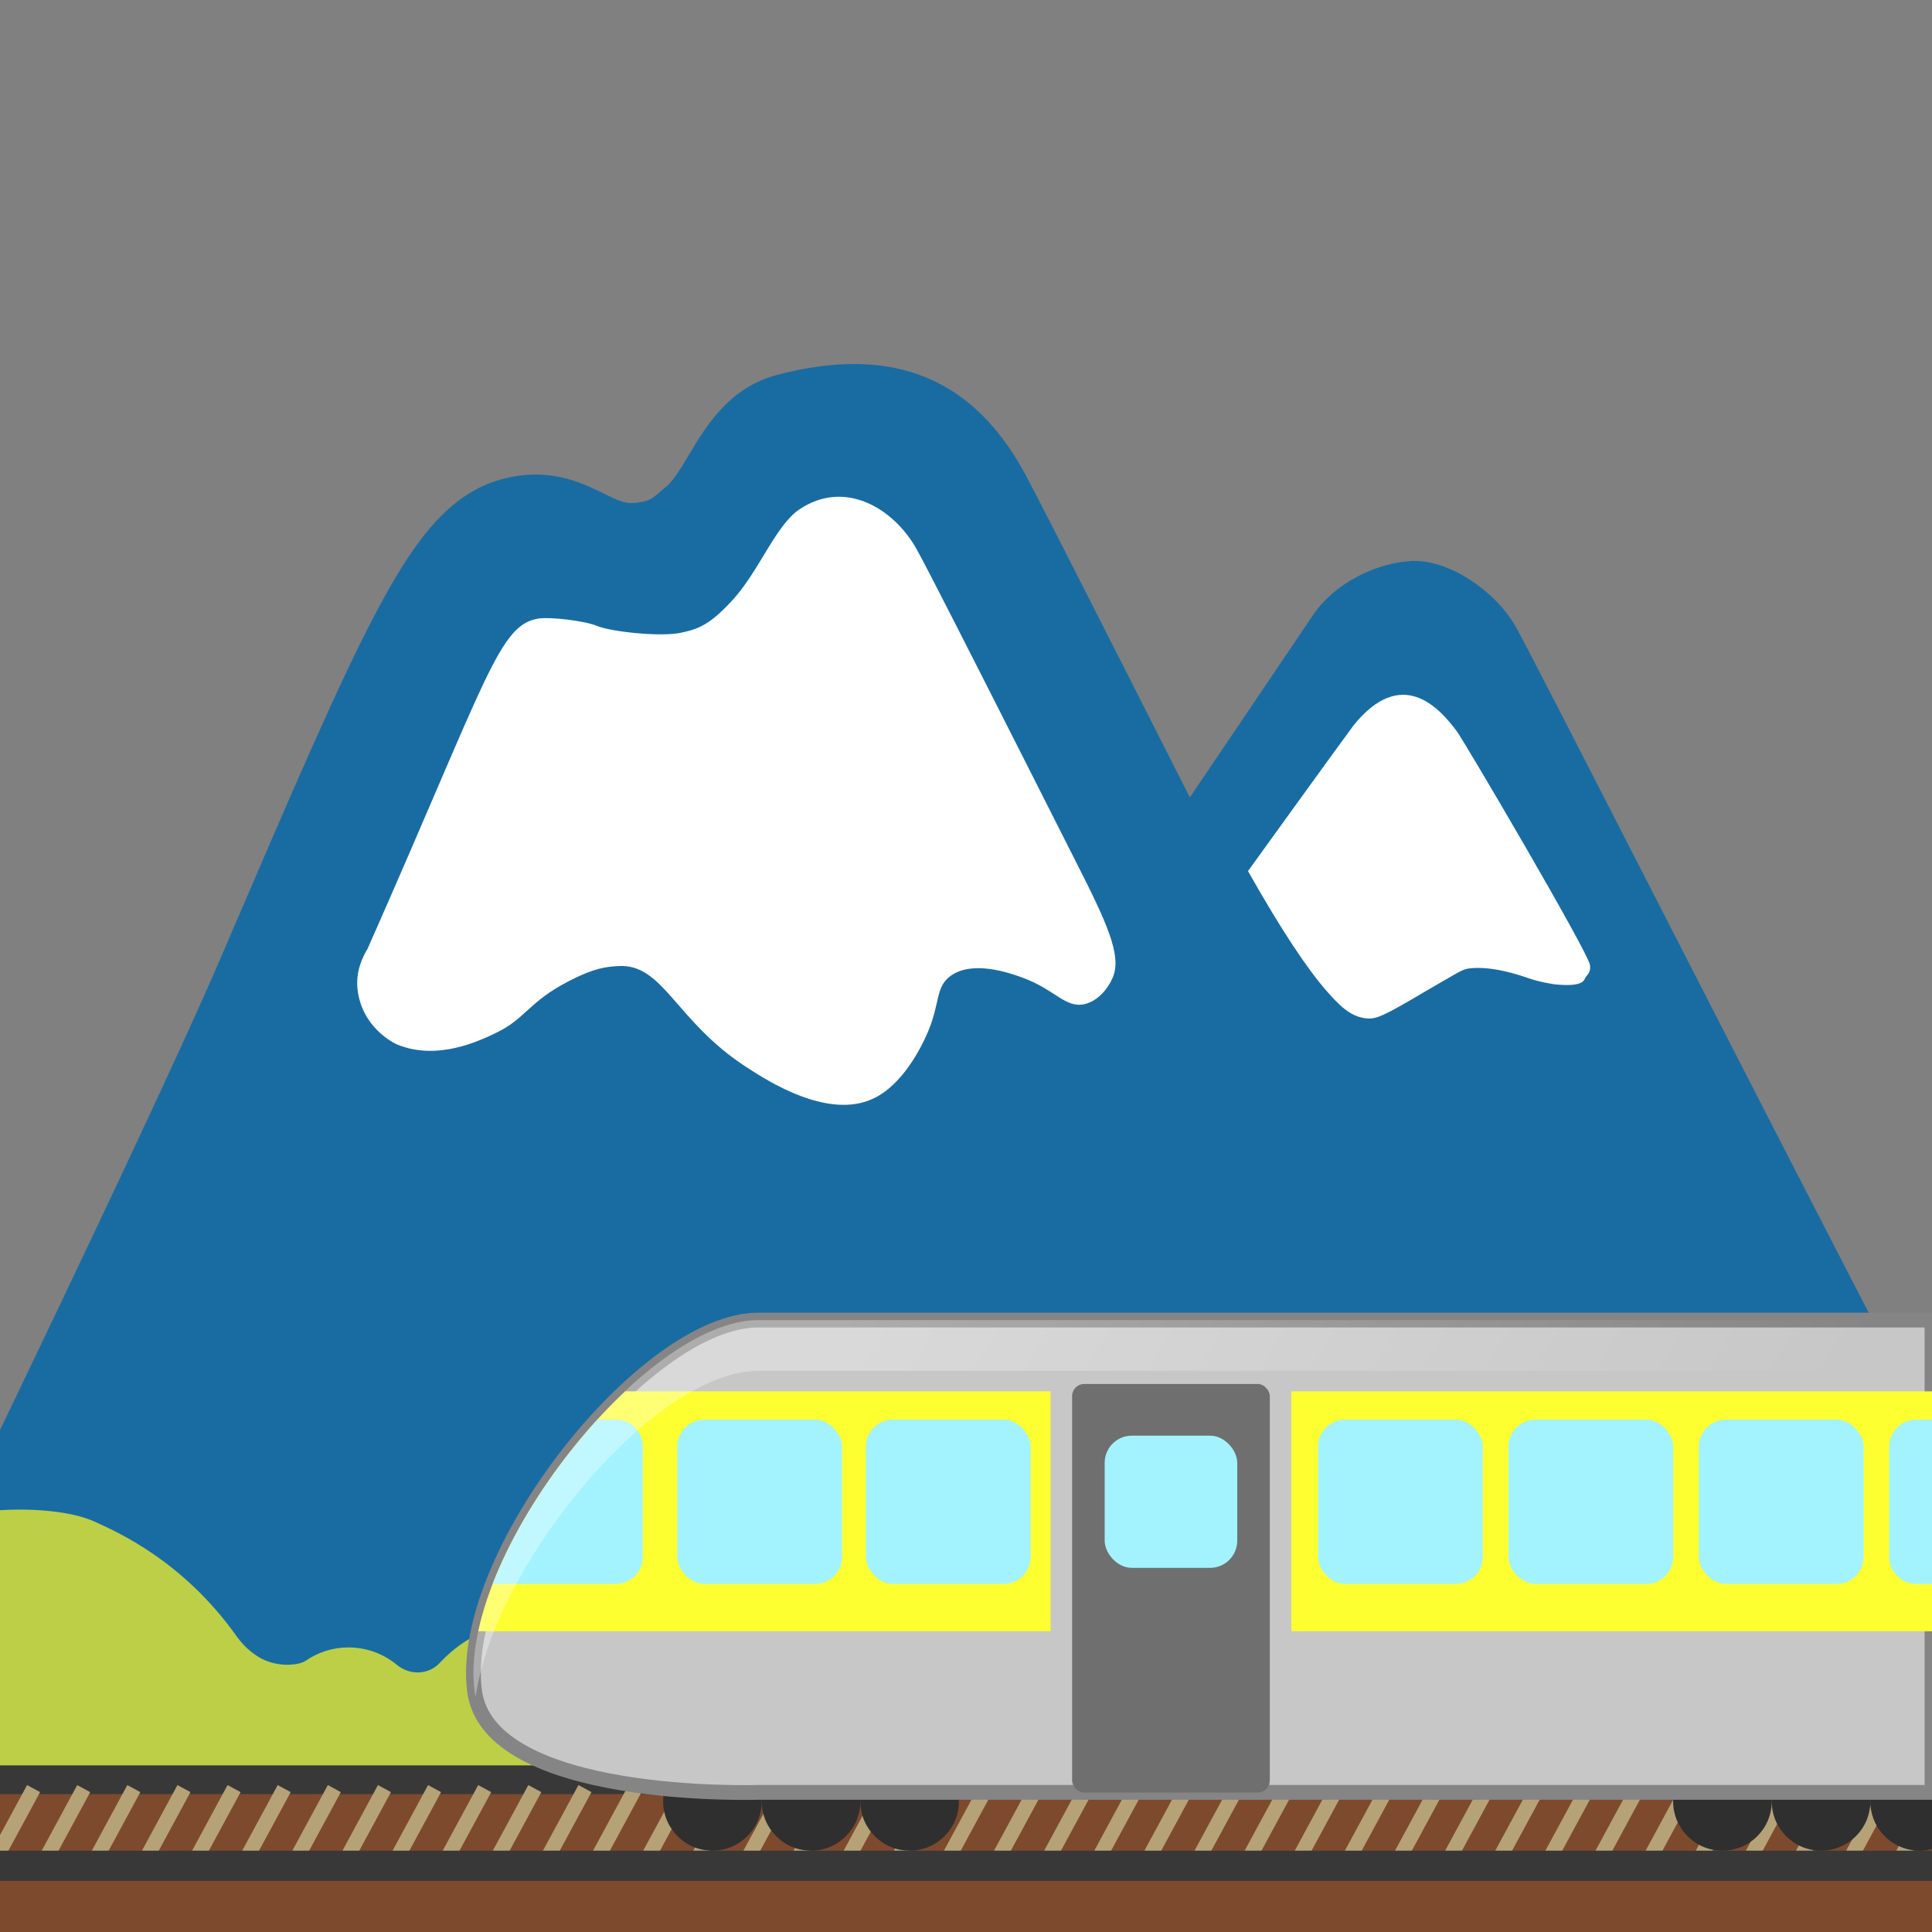 <?xml version="1.0" encoding="UTF-8" standalone="no"?>
<svg
   xmlns:dc="http://purl.org/dc/elements/1.1/"
   xmlns:cc="http://creativecommons.org/ns#"
   xmlns:rdf="http://www.w3.org/1999/02/22-rdf-syntax-ns#"
   xmlns:svg="http://www.w3.org/2000/svg"
   xmlns="http://www.w3.org/2000/svg"
   xmlns:xlink="http://www.w3.org/1999/xlink"
   xmlns:sodipodi="http://sodipodi.sourceforge.net/DTD/sodipodi-0.dtd"
   xmlns:inkscape="http://www.inkscape.org/namespaces/inkscape"
   width="128"
   height="128"
   style="enable-background:new 0 0 128 128;"
   version="1.1"
   id="svg50"
   sodipodi:docname="emoji_u1f69e.svg"
   inkscape:version="0.92+devel unknown">
  <rect width="100%" height="100%" fill="#808080" stroke="none"/>
  <defs
     id="defs54">
    <linearGradient
       inkscape:collect="always"
       id="linearGradient4413">
      <stop
         style="stop-color:#ffffff;stop-opacity:1;"
         offset="0"
         id="stop4409" />
      <stop
         style="stop-color:#ffffff;stop-opacity:0;"
         offset="1"
         id="stop4411" />
    </linearGradient>
    <linearGradient
       inkscape:collect="always"
       xlink:href="#linearGradient4413"
       id="linearGradient4415"
       x1="55.836"
       y1="87.459"
       x2="105.6"
       y2="118.267"
       gradientUnits="userSpaceOnUse" />
  </defs>
  <sodipodi:namedview
     pagecolor="#ffffff"
     bordercolor="#666666"
     inkscape:document-rotation="0"
     borderopacity="1"
     objecttolerance="10"
     gridtolerance="10"
     guidetolerance="10"
     inkscape:pageopacity="0"
     inkscape:pageshadow="2"
     inkscape:window-width="1680"
     inkscape:window-height="986"
     id="namedview52"
     showgrid="false"
     inkscape:snap-bbox="true"
     inkscape:bbox-nodes="true"
     inkscape:snap-page="true"
     inkscape:object-paths="false"
     inkscape:snap-bbox-edge-midpoints="true"
     inkscape:bbox-paths="true"
     inkscape:snap-nodes="true"
     inkscape:zoom="5.4453126"
     inkscape:cx="75.697157"
     inkscape:cy="57.125952"
     inkscape:window-x="0"
     inkscape:window-y="27"
     inkscape:window-maximized="1"
     inkscape:current-layer="svg50" />
  <path
     inkscape:connector-curvature="0"
     style="fill:#196ca2;stroke-width:1"
     d="m 56.625,24.117 c -1.586,-0.005 -3.299,0.236 -5.145,0.721 -3.165,0.829 -4.705,3.399 -5.826,5.279 -0.502,0.829 -1.006,1.693 -1.484,2.102 l -0.162,0.129 c -0.782,0.689 -0.935,0.793 -1.449,0.898 -1.004,0.21 -1.424,0.012 -2.533,-0.537 -1.53,-0.747 -3.83,-1.893 -7.146,-0.854 -3.363,1.074 -5.629,4.287 -8,8.783 -2.499,4.741 -5.569,11.898 -10.229,22.758 C 11.827,69.962 5.586,83.118 0,94.744 V 127.199 C 0,127.642 0.358,128 0.801,128 H 127.199 C 127.642,128 128,127.642 128,127.199 V 95.078 C 115.576,71.138 101.23,42.851 100.352,41.396 c -1.436,-2.394 -4.485,-4.355 -6.844,-4.227 -2.359,0.128 -5.067,1.47 -6.48,3.525 -0.455,0.677 -3.76,5.56 -8.197,12.135 -1.296,-2.569 -2.535,-4.986 -3.656,-7.217 C 70.666,36.727 68.285,32.019 67.607,30.852 64.997,26.359 61.383,24.132 56.625,24.117 Z"
     id="path2" />
  <path
     inkscape:connector-curvature="0"
     d="m -1.73e-6,128.062 h 0.31 c -0.1,-0.04 -0.21,-0.08 -0.31,-0.12 z"
     style="fill:#757f3f"
     id="path4" />
  <path
     inkscape:connector-curvature="0"
     d="m 90.554,67.473 c -1.121,-0.093 -1.903,-0.958 -2.686,-1.845 -1.238,-1.425 -2.896,-3.865 -5.185,-7.917 0,0 6.539,-9.062 7.007,-9.669 3.141,-3.877 5.605,-1.238 6.82,0.397 0.525,0.701 8.688,14.609 8.828,15.484 0.07,0.444 -0.117,0.596 -0.292,0.829 -0.093,0.128 -0.047,0.607 -1.717,0.49 -0.234,-0.012 -0.42,-0.035 -0.596,-0.07 -0.759,-0.128 -1.296,-0.304 -1.46,-0.362 -0.537,-0.187 -2.406,-0.829 -3.889,-0.654 -0.514,0.058 -0.607,0.175 -2.978,1.541 -2.744,1.623 -3.223,1.833 -3.854,1.775 z"
     style="fill:#ffffff;stroke-width:1"
     id="path12" />
  <path
     inkscape:connector-curvature="0"
     d="m 35.716,40.976 c 0.736,-0.105 2.989,0.14 3.83,0.49 0.911,0.385 4.216,0.747 5.57,0.455 1.144,-0.245 1.915,-0.514 3.445,-2.195 1.728,-1.892 2.826,-4.916 4.402,-5.979 2.989,-2.009 6.189,-0.093 7.707,2.534 0.596,1.028 3.585,6.925 7.357,14.375 0.467,0.923 1.378,2.733 3.2,6.329 2.114,4.157 3.095,6.294 2.511,7.742 -0.292,0.724 -0.969,1.588 -1.88,1.798 -1.285,0.292 -1.938,-0.969 -4.169,-1.775 -0.817,-0.292 -3.235,-1.144 -4.694,-0.105 -1.086,0.771 -0.654,1.892 -1.67,4.064 -0.269,0.572 -1.46,3.118 -3.445,4.064 -3.024,1.448 -7.077,-1.191 -8.455,-2.09 -4.683,-3.048 -5.477,-6.855 -8.455,-6.68 -0.794,0.047 -1.576,0.117 -3.27,0.993 -2.662,1.366 -2.873,2.476 -4.764,3.398 -1.133,0.549 -3.889,1.892 -6.574,0.829 -0.327,-0.128 -2.382,-1.179 -2.674,-3.667 -0.14,-1.214 0.362,-2.207 0.654,-2.674 7.987,-18.042 8.7,-21.522 11.374,-21.907 z"
     style="fill:#ffffff;stroke-width:1"
     id="path14" />
  <path
     inkscape:connector-curvature="0"
     d="m 119.06,106.566 c -0.49,0.64 -0.85,1.34 -1.65,1.47 -1.64,0.27 -3.13,1 -4.32,2.05 -0.79,0.7 -1.95,0.8 -2.84,0.22 v 0 c -0.01,-0.01 -0.01,-0.01 -0.02,-0.02 -1.91,-3.61 -5.53,-5.26 -9.9,-5.26 -4.11,0 -7.88,1.36 -9.88,4.63 -0.56,0.9 -1.68,1.2 -2.64,0.74 -1.06,-0.51 -2.24,-0.79 -3.5,-0.79 -0.11,0 -0.23,0 -0.34,0.01 -0.96,0.04 -1.81,-0.55 -2.17,-1.44 -2.06,-5.2 -6.95,-7.4 -12.89,-7.4 -6.11,0 -11.47,2.39 -13.42,7.83 -0.18,0.5 -0.5,0.94 -0.97,1.21 -0.22,0.13 -0.44,0.27 -0.64,0.43 -0.61,0.49 -1.44,0.52 -2.15,0.19 -1.11,-0.51 -2.34,-0.8 -3.64,-0.8 -1.34,0 -2.61,0.31 -3.75,0.86 -0.86,0.41 -1.88,0.24 -2.54,-0.45 -1.58,-1.66 -3.8,-2.69 -6.27,-2.69 -2.52,0 -4.78,1.08 -6.37,2.79 -0.76,0.83 -2,0.87 -2.87,0.15 -0.87,-0.72 -1.99,-1.15 -3.21,-1.15 -1.05,0 -2.02,0.33 -2.82,0.88 -0.39,0.27 -1.46,0.41 -2.47,0.06 -0.83,-0.28 -1.59,-0.95 -2.1,-1.66 -3.57,-5.05 -8.01,-6.96 -9.3,-7.56 -2.4,-1.13 -6.39,-0.81 -6.39,-0.81 0,0 0,11.81 0,18.81 0,0.22 128,0 128,0 0,0 0,-12.57 0,-17.9 0,-1.72 -6.81,2.81 -8.94,5.6 z"
     style="fill:#bdcf46"
     id="path6" />
  <rect
     style="vector-effect:none;fill:#7e4a2d;fill-opacity:1;stroke-width:1"
     id="rect4339"
     width="128"
     height="10.191"
     x="0"
     y="117.809" />
  <rect
     y="116.961"
     x="0"
     height="1.904"
     width="128"
     id="rect4343"
     style="vector-effect:none;fill:#383838;fill-opacity:1;stroke-width:1" />
  <g
     style="stroke:#b6a277;stroke-linecap:square;stroke-opacity:1"
     id="g4399"
     transform="translate(-3.993)">
    <g
       style="stroke:#b6a277;stroke-linecap:square;stroke-opacity:1"
       id="g4369">
      <path
         style="opacity:1;vector-effect:none;fill:none;fill-opacity:1;fill-rule:evenodd;stroke:#b6a277;stroke-width:0.98;stroke-linecap:square;stroke-linejoin:round;stroke-miterlimit:4;stroke-dasharray:none;stroke-dashoffset:0;stroke-opacity:1"
         d="m 3.993,122.611 1.992,-3.681"
         inkscape:connector-curvature="0"
         id="path5073" />
      <path
         inkscape:connector-curvature="0"
         d="m 7.314,122.611 1.992,-3.681"
         style="opacity:1;vector-effect:none;fill:none;fill-opacity:1;fill-rule:evenodd;stroke:#b6a277;stroke-width:0.98;stroke-linecap:square;stroke-linejoin:round;stroke-miterlimit:4;stroke-dasharray:none;stroke-dashoffset:0;stroke-opacity:1"
         id="path5075" />
      <path
         style="opacity:1;vector-effect:none;fill:none;fill-opacity:1;fill-rule:evenodd;stroke:#b6a277;stroke-width:0.98;stroke-linecap:square;stroke-linejoin:round;stroke-miterlimit:4;stroke-dasharray:none;stroke-dashoffset:0;stroke-opacity:1"
         d="m 10.634,122.611 1.992,-3.681"
         inkscape:connector-curvature="0"
         id="path5077" />
      <path
         inkscape:connector-curvature="0"
         d="m 13.955,122.611 1.992,-3.681"
         style="opacity:1;vector-effect:none;fill:none;fill-opacity:1;fill-rule:evenodd;stroke:#b6a277;stroke-width:0.98;stroke-linecap:square;stroke-linejoin:round;stroke-miterlimit:4;stroke-dasharray:none;stroke-dashoffset:0;stroke-opacity:1"
         id="path5079" />
      <path
         style="opacity:1;vector-effect:none;fill:none;fill-opacity:1;fill-rule:evenodd;stroke:#b6a277;stroke-width:0.98;stroke-linecap:square;stroke-linejoin:round;stroke-miterlimit:4;stroke-dasharray:none;stroke-dashoffset:0;stroke-opacity:1"
         d="m 20.597,122.611 1.992,-3.681"
         inkscape:connector-curvature="0"
         id="path5081" />
      <path
         inkscape:connector-curvature="0"
         d="m 17.276,122.611 1.992,-3.681"
         style="opacity:1;vector-effect:none;fill:none;fill-opacity:1;fill-rule:evenodd;stroke:#b6a277;stroke-width:0.98;stroke-linecap:square;stroke-linejoin:round;stroke-miterlimit:4;stroke-dasharray:none;stroke-dashoffset:0;stroke-opacity:1"
         id="path5083" />
    </g>
    <g
       style="stroke:#b6a277;stroke-linecap:square;stroke-opacity:1"
       transform="translate(19.925)"
       id="g4383">
      <path
         inkscape:connector-curvature="0"
         d="m 3.993,122.611 1.992,-3.681"
         style="opacity:1;vector-effect:none;fill:none;fill-opacity:1;fill-rule:evenodd;stroke:#b6a277;stroke-width:0.98;stroke-linecap:square;stroke-linejoin:round;stroke-miterlimit:4;stroke-dasharray:none;stroke-dashoffset:0;stroke-opacity:1"
         id="path5086" />
      <path
         style="opacity:1;vector-effect:none;fill:none;fill-opacity:1;fill-rule:evenodd;stroke:#b6a277;stroke-width:0.98;stroke-linecap:square;stroke-linejoin:round;stroke-miterlimit:4;stroke-dasharray:none;stroke-dashoffset:0;stroke-opacity:1"
         d="m 7.314,122.611 1.992,-3.681"
         inkscape:connector-curvature="0"
         id="path5088" />
      <path
         inkscape:connector-curvature="0"
         d="m 10.634,122.611 1.992,-3.681"
         style="opacity:1;vector-effect:none;fill:none;fill-opacity:1;fill-rule:evenodd;stroke:#b6a277;stroke-width:0.98;stroke-linecap:square;stroke-linejoin:round;stroke-miterlimit:4;stroke-dasharray:none;stroke-dashoffset:0;stroke-opacity:1"
         id="path5090" />
      <path
         style="opacity:1;vector-effect:none;fill:none;fill-opacity:1;fill-rule:evenodd;stroke:#b6a277;stroke-width:0.98;stroke-linecap:square;stroke-linejoin:round;stroke-miterlimit:4;stroke-dasharray:none;stroke-dashoffset:0;stroke-opacity:1"
         d="m 13.955,122.611 1.992,-3.681"
         inkscape:connector-curvature="0"
         id="path5092" />
      <path
         inkscape:connector-curvature="0"
         d="m 20.597,122.611 1.992,-3.681"
         style="opacity:1;vector-effect:none;fill:none;fill-opacity:1;fill-rule:evenodd;stroke:#b6a277;stroke-width:0.98;stroke-linecap:square;stroke-linejoin:round;stroke-miterlimit:4;stroke-dasharray:none;stroke-dashoffset:0;stroke-opacity:1"
         id="path5094" />
      <path
         style="opacity:1;vector-effect:none;fill:none;fill-opacity:1;fill-rule:evenodd;stroke:#b6a277;stroke-width:0.98;stroke-linecap:square;stroke-linejoin:round;stroke-miterlimit:4;stroke-dasharray:none;stroke-dashoffset:0;stroke-opacity:1"
         d="m 17.276,122.611 1.992,-3.681"
         inkscape:connector-curvature="0"
         id="path5096" />
    </g>
  </g>
  <g
     style="stroke:#b6a277;stroke-linecap:square;stroke-opacity:1"
     id="g4429"
     transform="translate(35.856)">
    <g
       style="stroke:#b6a277;stroke-linecap:square;stroke-opacity:1"
       id="g4413">
      <path
         inkscape:connector-curvature="0"
         d="m 3.993,122.611 1.992,-3.681"
         style="opacity:1;vector-effect:none;fill:none;fill-opacity:1;fill-rule:evenodd;stroke:#b6a277;stroke-width:0.98;stroke-linecap:square;stroke-linejoin:round;stroke-miterlimit:4;stroke-dasharray:none;stroke-dashoffset:0;stroke-opacity:1"
         id="path5046" />
      <path
         style="opacity:1;vector-effect:none;fill:none;fill-opacity:1;fill-rule:evenodd;stroke:#b6a277;stroke-width:0.98;stroke-linecap:square;stroke-linejoin:round;stroke-miterlimit:4;stroke-dasharray:none;stroke-dashoffset:0;stroke-opacity:1"
         d="m 7.314,122.611 1.992,-3.681"
         inkscape:connector-curvature="0"
         id="path5048" />
      <path
         inkscape:connector-curvature="0"
         d="m 10.634,122.611 1.992,-3.681"
         style="opacity:1;vector-effect:none;fill:none;fill-opacity:1;fill-rule:evenodd;stroke:#b6a277;stroke-width:0.98;stroke-linecap:square;stroke-linejoin:round;stroke-miterlimit:4;stroke-dasharray:none;stroke-dashoffset:0;stroke-opacity:1"
         id="path5050" />
      <path
         style="opacity:1;vector-effect:none;fill:none;fill-opacity:1;fill-rule:evenodd;stroke:#b6a277;stroke-width:0.98;stroke-linecap:square;stroke-linejoin:round;stroke-miterlimit:4;stroke-dasharray:none;stroke-dashoffset:0;stroke-opacity:1"
         d="m 13.955,122.611 1.992,-3.681"
         inkscape:connector-curvature="0"
         id="path5052" />
      <path
         inkscape:connector-curvature="0"
         d="m 20.597,122.611 1.992,-3.681"
         style="opacity:1;vector-effect:none;fill:none;fill-opacity:1;fill-rule:evenodd;stroke:#b6a277;stroke-width:0.98;stroke-linecap:square;stroke-linejoin:round;stroke-miterlimit:4;stroke-dasharray:none;stroke-dashoffset:0;stroke-opacity:1"
         id="path5054" />
      <path
         style="opacity:1;vector-effect:none;fill:none;fill-opacity:1;fill-rule:evenodd;stroke:#b6a277;stroke-width:0.98;stroke-linecap:square;stroke-linejoin:round;stroke-miterlimit:4;stroke-dasharray:none;stroke-dashoffset:0;stroke-opacity:1"
         d="m 17.276,122.611 1.992,-3.681"
         inkscape:connector-curvature="0"
         id="path5056" />
    </g>
    <g
       style="stroke:#b6a277;stroke-linecap:square;stroke-opacity:1"
       id="g4427"
       transform="translate(19.925)">
      <path
         style="opacity:1;vector-effect:none;fill:none;fill-opacity:1;fill-rule:evenodd;stroke:#b6a277;stroke-width:0.98;stroke-linecap:square;stroke-linejoin:round;stroke-miterlimit:4;stroke-dasharray:none;stroke-dashoffset:0;stroke-opacity:1"
         d="m 3.993,122.611 1.992,-3.681"
         inkscape:connector-curvature="0"
         id="path5059" />
      <path
         inkscape:connector-curvature="0"
         d="m 7.314,122.611 1.992,-3.681"
         style="opacity:1;vector-effect:none;fill:none;fill-opacity:1;fill-rule:evenodd;stroke:#b6a277;stroke-width:0.98;stroke-linecap:square;stroke-linejoin:round;stroke-miterlimit:4;stroke-dasharray:none;stroke-dashoffset:0;stroke-opacity:1"
         id="path5061" />
      <path
         style="opacity:1;vector-effect:none;fill:none;fill-opacity:1;fill-rule:evenodd;stroke:#b6a277;stroke-width:0.98;stroke-linecap:square;stroke-linejoin:round;stroke-miterlimit:4;stroke-dasharray:none;stroke-dashoffset:0;stroke-opacity:1"
         d="m 10.634,122.611 1.992,-3.681"
         inkscape:connector-curvature="0"
         id="path5063" />
      <path
         inkscape:connector-curvature="0"
         d="m 13.955,122.611 1.992,-3.681"
         style="opacity:1;vector-effect:none;fill:none;fill-opacity:1;fill-rule:evenodd;stroke:#b6a277;stroke-width:0.98;stroke-linecap:square;stroke-linejoin:round;stroke-miterlimit:4;stroke-dasharray:none;stroke-dashoffset:0;stroke-opacity:1"
         id="path5065" />
      <path
         style="opacity:1;vector-effect:none;fill:none;fill-opacity:1;fill-rule:evenodd;stroke:#b6a277;stroke-width:0.98;stroke-linecap:square;stroke-linejoin:round;stroke-miterlimit:4;stroke-dasharray:none;stroke-dashoffset:0;stroke-opacity:1"
         d="m 20.597,122.611 1.992,-3.681"
         inkscape:connector-curvature="0"
         id="path5067" />
      <path
         inkscape:connector-curvature="0"
         d="m 17.276,122.611 1.992,-3.681"
         style="opacity:1;vector-effect:none;fill:none;fill-opacity:1;fill-rule:evenodd;stroke:#b6a277;stroke-width:0.98;stroke-linecap:square;stroke-linejoin:round;stroke-miterlimit:4;stroke-dasharray:none;stroke-dashoffset:0;stroke-opacity:1"
         id="path5069" />
    </g>
  </g>
  <g
     style="stroke:#b6a277;stroke-linecap:square;stroke-opacity:1"
     id="g4459"
     transform="translate(75.705)">
    <g
       style="stroke:#b6a277;stroke-linecap:square;stroke-opacity:1"
       id="g4443">
      <path
         inkscape:connector-curvature="0"
         d="m 3.993,122.611 1.992,-3.681"
         style="opacity:1;vector-effect:none;fill:none;fill-opacity:1;fill-rule:evenodd;stroke:#b6a277;stroke-width:0.98;stroke-linecap:square;stroke-linejoin:round;stroke-miterlimit:4;stroke-dasharray:none;stroke-dashoffset:0;stroke-opacity:1"
         id="path5019" />
      <path
         style="opacity:1;vector-effect:none;fill:none;fill-opacity:1;fill-rule:evenodd;stroke:#b6a277;stroke-width:0.98;stroke-linecap:square;stroke-linejoin:round;stroke-miterlimit:4;stroke-dasharray:none;stroke-dashoffset:0;stroke-opacity:1"
         d="m 7.314,122.611 1.992,-3.681"
         inkscape:connector-curvature="0"
         id="path5021" />
      <path
         inkscape:connector-curvature="0"
         d="m 10.634,122.611 1.992,-3.681"
         style="opacity:1;vector-effect:none;fill:none;fill-opacity:1;fill-rule:evenodd;stroke:#b6a277;stroke-width:0.98;stroke-linecap:square;stroke-linejoin:round;stroke-miterlimit:4;stroke-dasharray:none;stroke-dashoffset:0;stroke-opacity:1"
         id="path5023" />
      <path
         style="opacity:1;vector-effect:none;fill:none;fill-opacity:1;fill-rule:evenodd;stroke:#b6a277;stroke-width:0.98;stroke-linecap:square;stroke-linejoin:round;stroke-miterlimit:4;stroke-dasharray:none;stroke-dashoffset:0;stroke-opacity:1"
         d="m 13.955,122.611 1.992,-3.681"
         inkscape:connector-curvature="0"
         id="path5025" />
      <path
         inkscape:connector-curvature="0"
         d="m 20.597,122.611 1.992,-3.681"
         style="opacity:1;vector-effect:none;fill:none;fill-opacity:1;fill-rule:evenodd;stroke:#b6a277;stroke-width:0.98;stroke-linecap:square;stroke-linejoin:round;stroke-miterlimit:4;stroke-dasharray:none;stroke-dashoffset:0;stroke-opacity:1"
         id="path5027" />
      <path
         style="opacity:1;vector-effect:none;fill:none;fill-opacity:1;fill-rule:evenodd;stroke:#b6a277;stroke-width:0.98;stroke-linecap:square;stroke-linejoin:round;stroke-miterlimit:4;stroke-dasharray:none;stroke-dashoffset:0;stroke-opacity:1"
         d="m 17.276,122.611 1.992,-3.681"
         inkscape:connector-curvature="0"
         id="path5029" />
    </g>
    <g
       style="stroke:#b6a277;stroke-linecap:square;stroke-opacity:1"
       id="g4457"
       transform="translate(19.925)">
      <path
         style="opacity:1;vector-effect:none;fill:none;fill-opacity:1;fill-rule:evenodd;stroke:#b6a277;stroke-width:0.98;stroke-linecap:square;stroke-linejoin:round;stroke-miterlimit:4;stroke-dasharray:none;stroke-dashoffset:0;stroke-opacity:1"
         d="m 3.993,122.611 1.992,-3.681"
         inkscape:connector-curvature="0"
         id="path5032" />
      <path
         inkscape:connector-curvature="0"
         d="m 7.314,122.611 1.992,-3.681"
         style="opacity:1;vector-effect:none;fill:none;fill-opacity:1;fill-rule:evenodd;stroke:#b6a277;stroke-width:0.98;stroke-linecap:square;stroke-linejoin:round;stroke-miterlimit:4;stroke-dasharray:none;stroke-dashoffset:0;stroke-opacity:1"
         id="path5034" />
      <path
         style="opacity:1;vector-effect:none;fill:none;fill-opacity:1;fill-rule:evenodd;stroke:#b6a277;stroke-width:0.98;stroke-linecap:square;stroke-linejoin:round;stroke-miterlimit:4;stroke-dasharray:none;stroke-dashoffset:0;stroke-opacity:1"
         d="m 10.634,122.611 1.992,-3.681"
         inkscape:connector-curvature="0"
         id="path5036" />
      <path
         inkscape:connector-curvature="0"
         d="m 13.955,122.611 1.992,-3.681"
         style="opacity:1;vector-effect:none;fill:none;fill-opacity:1;fill-rule:evenodd;stroke:#b6a277;stroke-width:0.98;stroke-linecap:square;stroke-linejoin:round;stroke-miterlimit:4;stroke-dasharray:none;stroke-dashoffset:0;stroke-opacity:1"
         id="path5038" />
      <path
         style="opacity:1;vector-effect:none;fill:none;fill-opacity:1;fill-rule:evenodd;stroke:#b6a277;stroke-width:0.98;stroke-linecap:square;stroke-linejoin:round;stroke-miterlimit:4;stroke-dasharray:none;stroke-dashoffset:0;stroke-opacity:1"
         d="m 20.597,122.611 1.992,-3.681"
         inkscape:connector-curvature="0"
         id="path5040" />
      <path
         inkscape:connector-curvature="0"
         d="m 17.276,122.611 1.992,-3.681"
         style="opacity:1;vector-effect:none;fill:none;fill-opacity:1;fill-rule:evenodd;stroke:#b6a277;stroke-width:0.98;stroke-linecap:square;stroke-linejoin:round;stroke-miterlimit:4;stroke-dasharray:none;stroke-dashoffset:0;stroke-opacity:1"
         id="path5042" />
    </g>
  </g>
  <path
     style="opacity:1;vector-effect:none;fill:none;fill-opacity:1;fill-rule:evenodd;stroke:#b6a277;stroke-width:0.98;stroke-linecap:square;stroke-linejoin:round;stroke-miterlimit:4;stroke-dasharray:none;stroke-dashoffset:0;stroke-opacity:1"
     d="m 119.547,122.611 1.992,-3.681"
     inkscape:connector-curvature="0"
     id="path5017" />
  <path
     inkscape:connector-curvature="0"
     d="m 122.868,122.611 1.992,-3.681"
     style="opacity:1;vector-effect:none;fill:none;fill-opacity:1;fill-rule:evenodd;stroke:#b6a277;stroke-width:0.98;stroke-linecap:square;stroke-linejoin:round;stroke-miterlimit:4;stroke-dasharray:none;stroke-dashoffset:0;stroke-opacity:1"
     id="path5015" />
  <path
     inkscape:connector-curvature="0"
     style="color:#000000;font-style:normal;font-variant:normal;font-weight:normal;font-stretch:normal;font-size:medium;line-height:normal;font-family:sans-serif;font-variant-ligatures:normal;font-variant-position:normal;font-variant-caps:normal;font-variant-numeric:normal;font-variant-alternates:normal;font-variant-east-asian:normal;font-feature-settings:normal;text-indent:0;text-align:start;text-decoration:none;text-decoration-line:none;text-decoration-style:solid;text-decoration-color:#000000;letter-spacing:normal;word-spacing:normal;text-transform:none;writing-mode:lr-tb;direction:ltr;text-orientation:mixed;dominant-baseline:auto;baseline-shift:baseline;text-anchor:start;white-space:normal;shape-padding:0;clip-rule:nonzero;display:inline;overflow:visible;visibility:visible;opacity:1;isolation:auto;mix-blend-mode:normal;color-interpolation:sRGB;color-interpolation-filters:linearRGB;solid-color:#000000;solid-opacity:1;vector-effect:none;fill:#b6a277;fill-opacity:1;fill-rule:evenodd;stroke:none;stroke-width:0.98;stroke-linecap:square;stroke-linejoin:round;stroke-miterlimit:4;stroke-dasharray:none;stroke-dashoffset:0;stroke-opacity:1;color-rendering:auto;image-rendering:auto;shape-rendering:auto;text-rendering:auto;enable-background:accumulate"
     d="m 127.984,118.268 -0.234,0.43 -1.992,3.682 -0.232,0.43 0.861,0.467 0.232,-0.432 L 128,120.293 v -2.018 z"
     id="path5104" />
  <rect
     style="vector-effect:none;fill:#383838;fill-opacity:1"
     id="rect4341"
     width="128"
     height="2.004"
     x="0"
     y="122.611" />
  <circle
     style="vector-effect:none;fill:#2f2f2f;fill-opacity:1;stroke:none;stroke-width:0.98;stroke-linecap:square;stroke-miterlimit:4;stroke-dasharray:none;stroke-opacity:1"
     id="path4596"
     cx="47.201"
     cy="119.345"
     r="3.266" />
  <circle
     r="3.266"
     cy="119.345"
     cx="53.734"
     id="circle4598"
     style="vector-effect:none;fill:#2f2f2f;fill-opacity:1;stroke:none;stroke-width:0.98;stroke-linecap:square;stroke-miterlimit:4;stroke-dasharray:none;stroke-opacity:1" />
  <circle
     style="vector-effect:none;fill:#2f2f2f;fill-opacity:1;stroke:none;stroke-width:0.98;stroke-linecap:square;stroke-miterlimit:4;stroke-dasharray:none;stroke-opacity:1"
     id="circle4600"
     cx="60.266"
     cy="119.345"
     r="3.266" />
  <circle
     r="3.266"
     cy="119.345"
     cx="114.115"
     id="circle4607"
     style="vector-effect:none;fill:#2f2f2f;fill-opacity:1;stroke:none;stroke-width:0.98;stroke-linecap:square;stroke-miterlimit:4;stroke-dasharray:none;stroke-opacity:1" />
  <circle
     style="vector-effect:none;fill:#2f2f2f;fill-opacity:1;stroke:none;stroke-width:0.98;stroke-linecap:square;stroke-miterlimit:4;stroke-dasharray:none;stroke-opacity:1"
     id="circle4609"
     cx="120.648"
     cy="119.345"
     r="3.266" />
  <path
     inkscape:connector-curvature="0"
     style="vector-effect:none;fill:#2f2f2f;fill-opacity:1;stroke:none;stroke-width:0.98;stroke-linecap:square;stroke-miterlimit:4;stroke-dasharray:none;stroke-opacity:1"
     d="m 127.18,116.078 a 3.266,3.266 0 0 0 -3.266,3.268 3.266,3.266 0 0 0 3.266,3.266 A 3.266,3.266 0 0 0 128,122.504 v -6.316 a 3.266,3.266 0 0 0 -0.82,-0.109 z"
     id="circle4611" />
  <path
     style="vector-effect:none;fill:#c7c7c7;fill-opacity:1;stroke:#858585;stroke-width:0.98;stroke-linecap:square;stroke-miterlimit:4;stroke-dasharray:none;stroke-opacity:1;paint-order:stroke fill markers"
     d="m 50.231,87.459 c 77.769,0 77.769,0 77.769,0 V 118.747 H 50.231 c 0,0 -17.905,0.607 -18.799,-6.766 -1.08,-8.903 11.257,-24.523 18.799,-24.523 z"
     id="rect4561"
     inkscape:connector-curvature="0"
     sodipodi:nodetypes="scccss" />
  <rect
     style="vector-effect:none;fill:#6f6f6f;fill-opacity:1;stroke:none;stroke-width:0.98;stroke-linecap:square;stroke-miterlimit:4;stroke-dasharray:none;stroke-opacity:1"
     id="rect4584"
     width="13.097"
     height="27.068"
     x="71.03"
     y="91.692"
     rx="0.8"
     ry="0.8" />
  <path
     style="vector-effect:none;fill:#fdff30;fill-opacity:1;stroke:none;stroke-width:0.98;stroke-linecap:square;stroke-miterlimit:4;stroke-dasharray:none;stroke-opacity:1"
     d="m 41.426,92.179 c -4.503,4.225 -8.595,10.545 -9.738,15.893 H 69.604 V 92.179 Z m 44.127,0 v 15.893 H 128 V 92.179 Z"
     id="rect4564"
     inkscape:connector-curvature="0" />
  <path
     inkscape:connector-curvature="0"
     style="vector-effect:none;fill:#a3f3ff;fill-opacity:1;stroke:none;stroke-width:0.98;stroke-linecap:square;stroke-miterlimit:4;stroke-dasharray:none;stroke-opacity:1"
     d="m 39.592,94.05 c -2.916,3.188 -5.49,7.124 -6.949,10.891 h 8.143 c 0.997,0 1.801,-0.804 1.801,-1.801 v -7.289 c 0,-0.997 -0.804,-1.801 -1.801,-1.801 z"
     id="rect4569" />
  <rect
     style="vector-effect:none;fill:#a3f3ff;fill-opacity:1;stroke:none;stroke-width:0.98;stroke-linecap:square;stroke-miterlimit:4;stroke-dasharray:none;stroke-opacity:1"
     id="rect4576"
     width="10.922"
     height="10.891"
     x="44.868"
     y="94.05"
     rx="1.8"
     ry="1.8" />
  <rect
     ry="1.8"
     rx="1.8"
     y="94.05"
     x="57.363"
     height="10.891"
     width="10.922"
     id="rect4578"
     style="vector-effect:none;fill:#a3f3ff;fill-opacity:1;stroke:none;stroke-width:0.98;stroke-linecap:square;stroke-miterlimit:4;stroke-dasharray:none;stroke-opacity:1" />
  <rect
     style="vector-effect:none;fill:#a3f3ff;fill-opacity:1;stroke:none;stroke-width:0.98;stroke-linecap:square;stroke-miterlimit:4;stroke-dasharray:none;stroke-opacity:1"
     id="rect4580"
     width="8.784"
     height="8.759"
     x="73.187"
     y="95.116"
     rx="1.8"
     ry="1.8" />
  <rect
     ry="1.8"
     rx="1.8"
     y="94.05"
     x="87.318"
     height="10.891"
     width="10.922"
     id="rect4582"
     style="vector-effect:none;fill:#a3f3ff;fill-opacity:1;stroke:none;stroke-width:0.98;stroke-linecap:square;stroke-miterlimit:4;stroke-dasharray:none;stroke-opacity:1" />
  <rect
     style="vector-effect:none;fill:#a3f3ff;fill-opacity:1;stroke:none;stroke-width:0.98;stroke-linecap:square;stroke-miterlimit:4;stroke-dasharray:none;stroke-opacity:1"
     id="rect4590"
     width="10.922"
     height="10.891"
     x="99.933"
     y="94.05"
     rx="1.8"
     ry="1.8" />
  <rect
     ry="1.8"
     rx="1.8"
     y="94.05"
     x="112.549"
     height="10.891"
     width="10.922"
     id="rect4592"
     style="vector-effect:none;fill:#a3f3ff;fill-opacity:1;stroke:none;stroke-width:0.98;stroke-linecap:square;stroke-miterlimit:4;stroke-dasharray:none;stroke-opacity:1" />
  <path
     inkscape:connector-curvature="0"
     style="vector-effect:none;fill:#a3f3ff;fill-opacity:1;stroke:none;stroke-width:0.98;stroke-linecap:square;stroke-miterlimit:4;stroke-dasharray:none;stroke-opacity:1"
     d="m 126.965,94.051 c -0.997,0 -1.801,0.802 -1.801,1.799 v 7.291 c 0,0.997 0.804,1.801 1.801,1.801 H 128 V 94.051 Z"
     id="rect4594" />
  <path
     style="vector-effect:none;fill:#c7c7c7;fill-opacity:1;stroke:none;stroke-width:0.98;stroke-linecap:square;stroke-miterlimit:4;stroke-dasharray:none;stroke-opacity:1;paint-order:stroke fill markers"
     d="m 41.426,92.18 c -0.563,0.528 -1.117,1.085 -1.662,1.674 0.544,-0.587 1.1,-1.146 1.662,-1.674 z"
     id="path4367" />
  <path
     style="vector-effect:none;fill:url(#linearGradient4415);fill-opacity:1;stroke:none;stroke-width:0.98;stroke-linecap:square;stroke-miterlimit:4;stroke-dasharray:none;stroke-opacity:1;paint-order:stroke fill markers;opacity:0.327"
     d="M 50.23 87.459 C 42.689 87.459 30.351 103.079 31.432 111.982 C 31.449 112.124 31.484 112.257 31.514 112.393 C 32.855 103.378 43.467 90.82 50.23 90.82 L 128 90.82 L 128 87.459 L 50.23 87.459 z "
     id="path4373" />
</svg>
